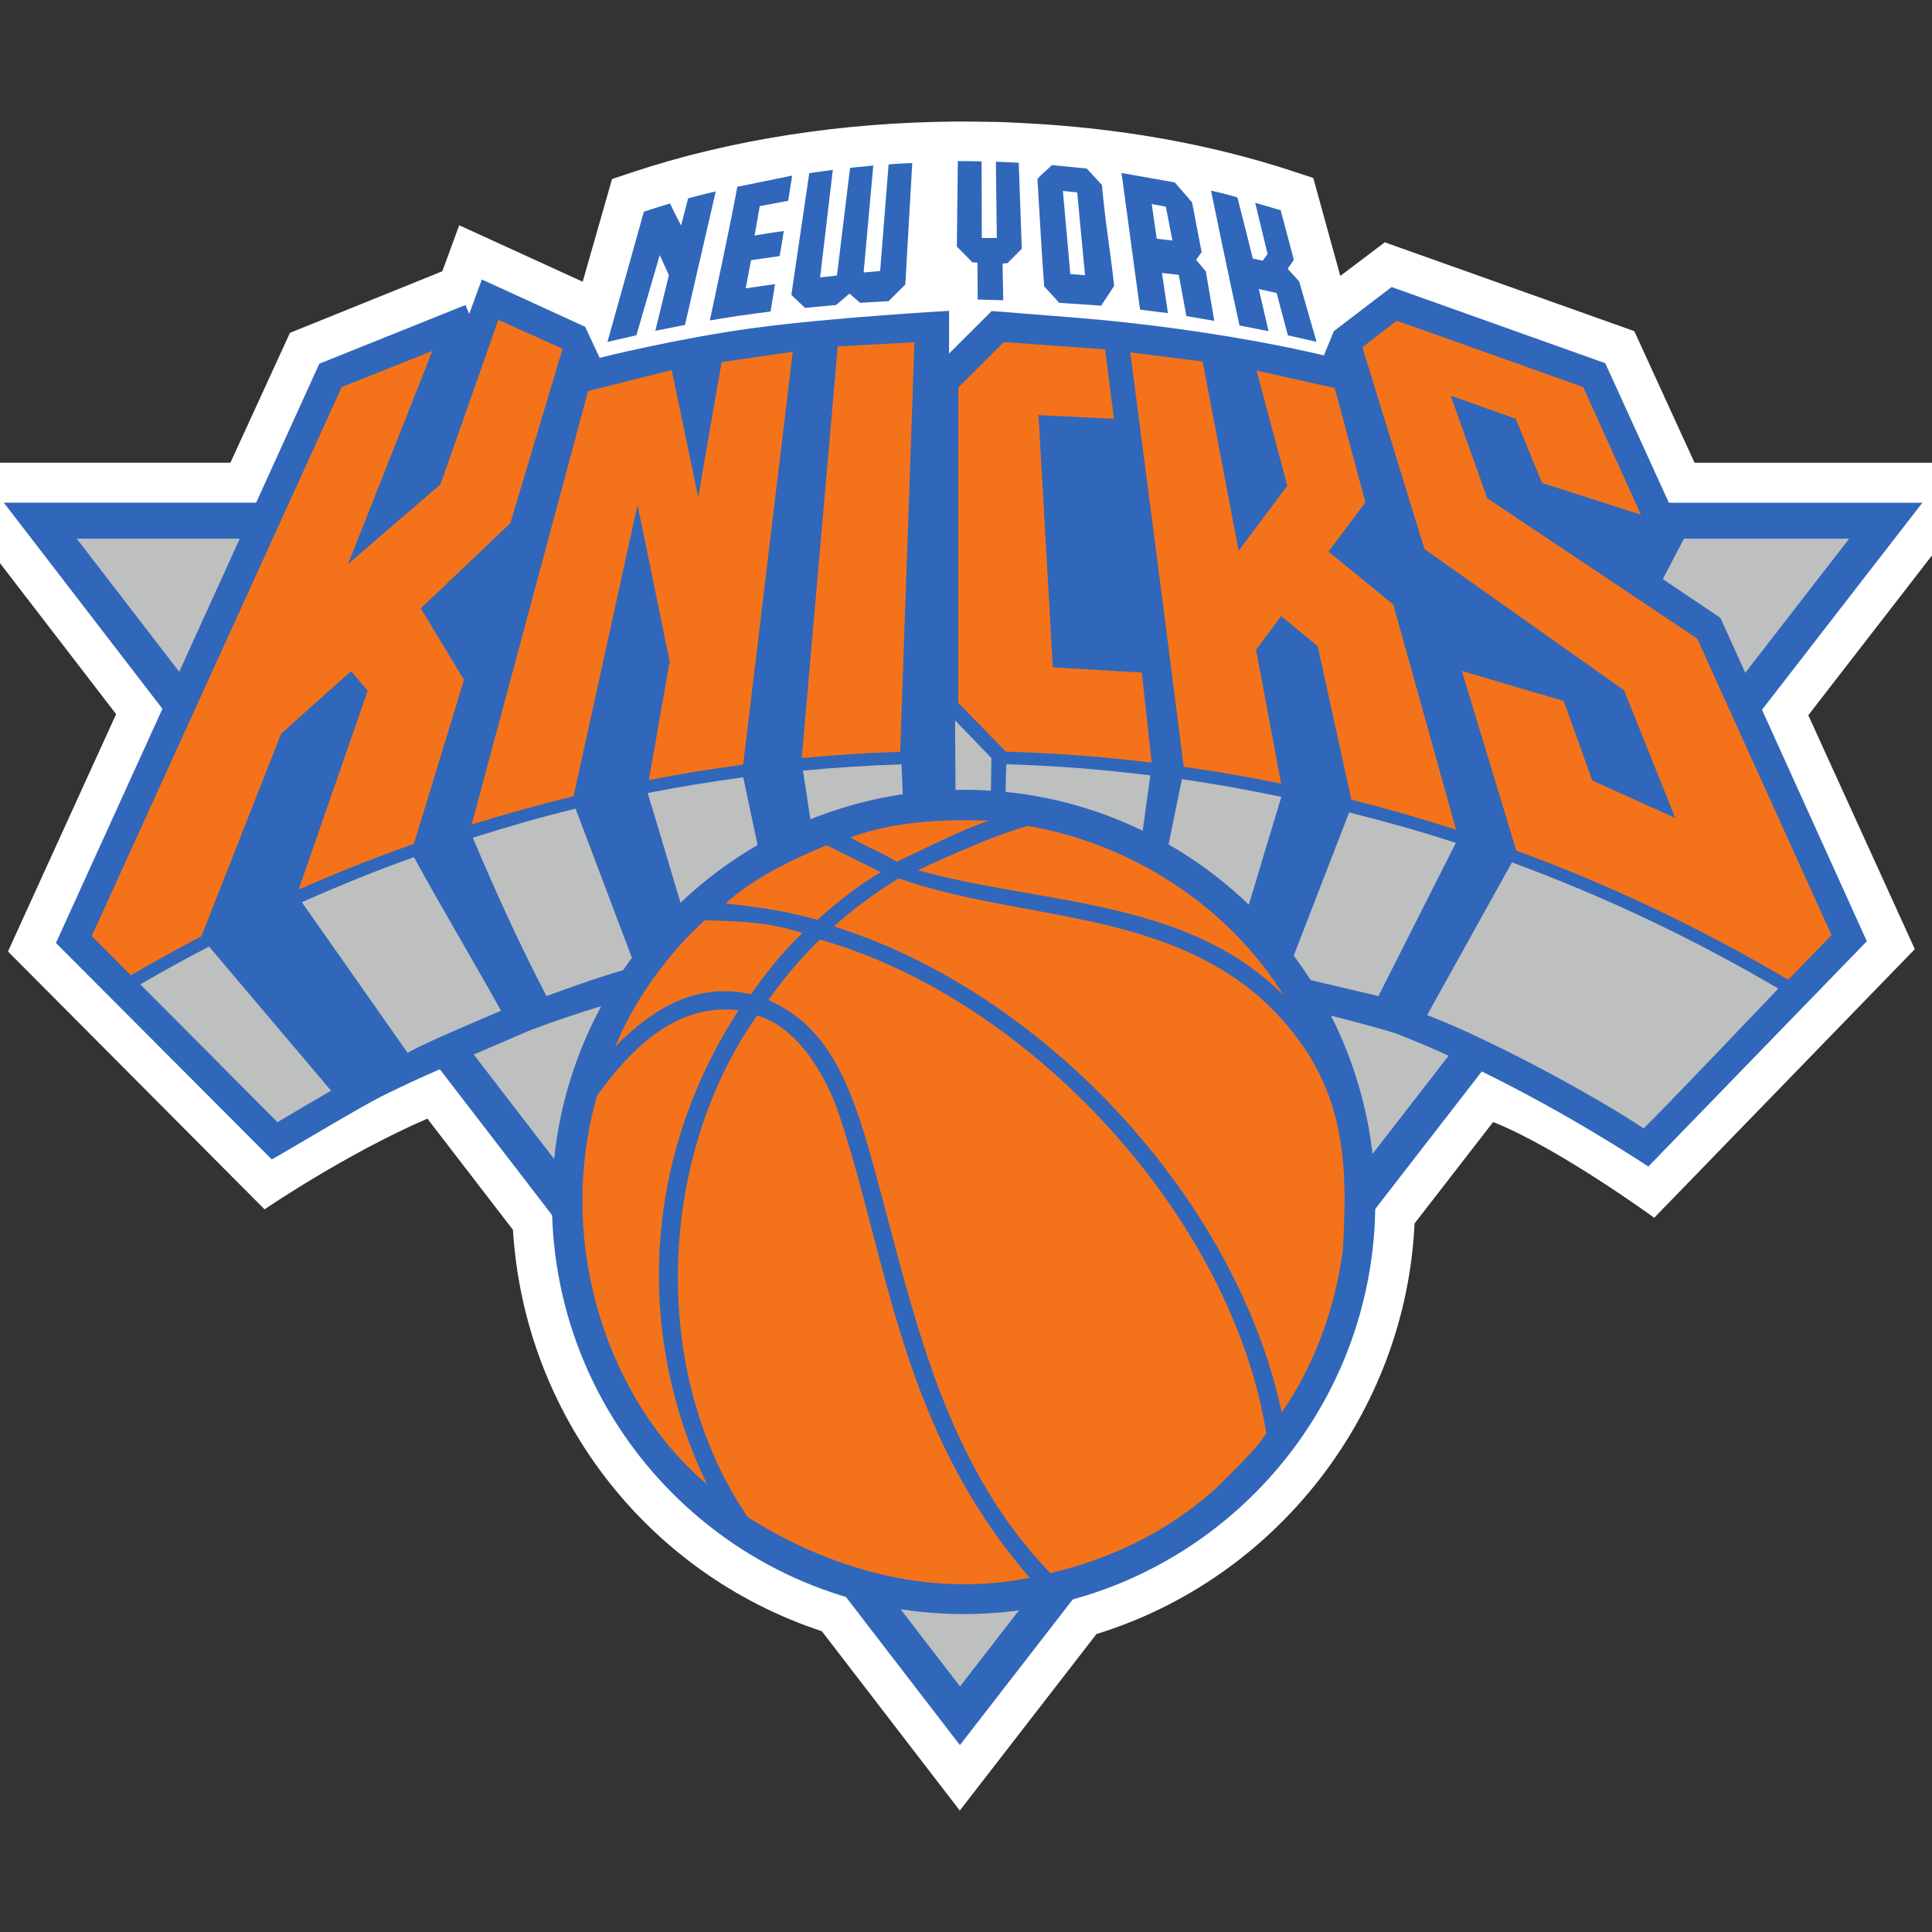 <?xml version="1.0" encoding="UTF-8"?>
<svg width="256px" height="256px" viewBox="0 0 256 256" version="1.1" xmlns="http://www.w3.org/2000/svg" xmlns:xlink="http://www.w3.org/1999/xlink">
    <rect x="0" y="0" width="256" height="256" fill="#333333" stroke="none"/>
    <!-- Generator: Sketch 63.1 (92452) - https://sketch.com -->
    <title>Teams/Defualt/NYKnicks/256</title>
    <desc>Created with Sketch.</desc>
    <g id="Teams/Defualt/NYKnicks/256" stroke="none" stroke-width="1" fill="none" fill-rule="evenodd">
        <g id="NYKnicks" transform="translate(-10.24, 16.091)" fill-rule="nonzero">
            <g id="g10" transform="translate(137.874, 111.909) scale(-1, 1) rotate(-180) translate(-137.874, -111.909) translate(0, -0)">
                <g id="g12">
                    <path d="M137.415,0 L119.141,23.762 C95.89,31.44 79.706,52.479 78.209,76.95 L66.871,91.686 C56.09,87.034 45.295,79.665 45.295,79.665 L11.296,113.832 L25.626,145.282 L0,178.598 L40.77,178.598 L48.661,195.808 L68.848,203.963 L71.088,210.06 L87.448,202.579 L91.339,216.189 L94.009,217.078 C106.953,221.394 121.864,223.718 137.127,223.805 C137.567,223.832 142.416,223.746 142.535,223.746 C143.103,223.746 145.485,223.617 145.485,223.617 C158.398,222.995 170.532,220.842 181.55,217.219 L184.257,216.327 L187.836,203.345 L193.727,207.802 L226.795,196.03 L234.775,178.594 L275.749,178.594 L249.849,145.139 L263.963,114.142 L229.431,78.547 C229.431,78.547 216.769,87.79 208.089,91.235 L197.681,77.803 C196.493,52.74 179.463,30.767 155.529,23.392 L137.415,0 L137.415,0" id="path14" fill="#FFFFFF"></path>
                    <polygon id="path16" fill="#BEBFBF" points="137.446 16.467 255.246 168.525 20.428 168.529"></polygon>
                    <path d="M255.246,168.525 L137.446,16.467 L20.428,168.529 L255.246,168.525 Z M10.747,173.3 L137.434,8.674 L264.964,173.294 L10.747,173.3" id="path18" fill="#3067BA"></path>
                    <path d="M238.242,157.947 L238.198,158.047 L238.105,158.105 L230.569,163.174 L233.376,168.547 L233.46,168.71 L233.385,168.88 L223.011,191.641 L222.943,191.785 L222.793,191.838 L194.83,201.808 L194.638,201.876 L194.473,201.751 L187.055,196.085 L186.974,196.025 L186.937,195.931 L185.666,192.814 C185.666,192.814 174.073,195.728 157.043,197.434 C155.312,197.608 150.676,197.99 143.278,198.572 L142.56,198.627 L141.817,198.683 L141.642,198.696 L141.521,198.574 L135.991,193.063 L136.001,198.72 C136.001,198.72 120.323,197.836 110.057,196.438 C99.792,195.04 89.696,192.495 89.696,192.495 L87.84,196.476 L87.781,196.602 L87.655,196.661 L74.461,202.707 L74.086,202.875 L73.947,202.492 L72.412,198.308 L72.064,199.145 L71.92,199.49 L71.573,199.352 L52.689,191.771 L52.549,191.712 L52.486,191.574 L17.652,114.958 L46.251,86.281 L47.586,87.04 C48.444,87.535 49.666,88.254 51.044,89.066 C54.503,91.107 59.242,93.9 61.507,94.993 L61.967,95.214 C64.897,96.635 66.367,97.349 80.27,103.305 L81.431,103.74 C81.448,103.742 82.995,104.347 85.856,105.297 C93.492,107.836 113.321,113.747 132.547,113.747 L132.763,113.747 C133.529,113.747 134.294,113.731 135.064,113.713 C148.115,113.351 163.376,110.575 173.877,108.309 C183.98,106.128 191.585,104.031 193.745,103.423 L195.197,102.975 C204.76,99.278 216.452,93.169 227.28,86.227 L228.654,85.34 L257.606,115.189 L238.242,157.947" id="path20" fill="#3067BA"></path>
                    <path d="M235.129,155.292 L207.306,173.885 L202.468,187.486 L211.083,184.42 L214.568,175.917 L227.665,171.715 L220.021,188.622 L195.303,197.411 L190.764,193.895 L198.984,167.16 L225.439,148.442 L232.223,131.52 L221.221,136.49 L217.444,147.021 L203.945,151.002 L211.161,127.201 C213.387,126.383 215.597,125.536 217.785,124.648 C223.792,122.215 229.677,119.519 235.425,116.572 C239.41,114.532 243.328,112.366 247.179,110.088 L252.93,115.998 L235.129,155.292" id="path22" fill="#F4731A"></path>
                    <path d="M47.485,142.687 L56.753,150.976 L58.967,148.394 L49.812,122.039 C54.817,124.248 59.912,126.268 65.087,128.101 L71.721,149.833 L65.996,159.299 L77.854,170.581 L84.786,193.696 L76.267,197.527 L68.616,175.739 L56.353,165.166 L67.534,193.413 L55.515,188.616 L22.4,115.882 L27.581,110.678 C30.654,112.472 33.77,114.194 36.926,115.84 L47.485,142.687" id="path24" fill="#F4731A"></path>
                    <path d="M131.405,194.552 L121.247,194.018 L116.476,139.459 C120.791,139.87 125.14,140.147 129.519,140.296 L131.405,194.552" id="path26" fill="#F4731A"></path>
                    <path d="M161.538,150.783 L149.744,151.488 L147.851,184.901 L157.842,184.414 L156.673,193.619 L143.243,194.579 L137.227,188.571 L137.212,146.785 L143.52,140.319 C150.033,140.12 156.478,139.633 162.841,138.861 L161.538,150.783" id="path28" fill="#F4731A"></path>
                    <path d="M94.718,173.017 L98.974,152.277 L96.222,136.558 C100.341,137.351 104.497,138.035 108.69,138.585 L108.715,138.59 L115.281,193.302 L105.851,191.925 L102.754,174.013 L99.249,190.873 L88.163,188.092 L72.736,130.655 C77.183,132.044 81.685,133.291 86.237,134.395 L94.718,173.017" id="path30" fill="#F4731A"></path>
                    <path d="M176.675,153.802 L179.995,158.288 L184.842,154.291 L189.303,133.95 C193.985,132.773 198.61,131.443 203.177,129.962 L194.855,159.801 L186.275,166.826 L191.162,173.351 L187.099,188.494 L176.74,190.802 L180.816,175.552 L174.365,166.92 L169.6,192.002 L160.006,193.218 C160.006,193.218 164.818,156.433 167.088,138.31 C171.434,137.696 175.737,136.944 180.002,136.07 L176.675,153.802" id="path32" fill="#F4731A"></path>
                    <path d="M117.964,129.098 C117.964,129.098 121.96,131.442 129.954,132.329 L129.698,138.631 C125.314,138.485 120.959,138.208 116.638,137.799 C117.014,135.338 117.577,131.661 117.964,129.098" id="path34" fill="#BEBFBF"></path>
                    <path d="M143.371,132.71 C146.619,132.329 150.095,131.264 153.151,130.402 C155.915,129.734 158.89,128.551 161.327,127.466 L162.667,137.169 C156.241,137.961 150.167,138.443 143.588,138.647 C143.495,136.76 143.495,134.106 143.371,132.71" id="path36" fill="#BEBFBF"></path>
                    <path d="M101.306,117.329 C105.025,120.099 107.263,122.949 111.18,125.337 C110.437,128.864 109.446,133.426 108.726,136.909 C104.464,136.344 100.242,135.643 96.058,134.829 C97.662,129.608 99.703,122.603 101.306,117.329" id="path38" fill="#BEBFBF"></path>
                    <path d="M164.57,125.509 C168.198,123.407 171.027,121.026 174.269,117.871 L174.913,117.381 L180.024,134.32 C175.618,135.233 171.34,136.024 166.845,136.659 L164.57,125.509" id="path40" fill="#BEBFBF"></path>
                    <path d="M180.701,110.794 L192.891,107.922 L203.143,128.222 C198.418,129.766 193.857,131.037 189.007,132.255 L180.701,110.794" id="path42" fill="#BEBFBF"></path>
                    <path d="M82.65,107.922 C85.832,109.096 90.271,110.702 94.421,111.81 L86.507,132.756 C81.725,131.598 77.556,130.378 72.893,128.902 C75.843,121.886 79.145,114.654 82.65,107.922" id="path44" fill="#BEBFBF"></path>
                    <path d="M64.266,100.382 C64.968,100.986 71.889,103.977 76.625,105.983 C73.026,112.505 68.699,119.697 65.09,126.334 C59.929,124.49 55.23,122.579 50.239,120.358 L64.266,100.382" id="path46" fill="#BEBFBF"></path>
                    <path d="M47.006,91.217 C49.209,92.542 51.542,93.896 54.111,95.387 L37.938,114.486 C34.863,112.888 31.829,111.216 28.835,109.476 L47.006,91.217" id="path48" fill="#BEBFBF"></path>
                    <path d="M199.344,105.409 C209.05,101.638 222.623,94.021 228.026,90.39 C230.516,92.774 244.024,106.971 245.876,108.919 C234.648,115.516 222.85,121.124 210.579,125.638 L199.344,105.409" id="path50" fill="#BEBFBF"></path>
                    <polyline id="path52" fill="#BEBFBF" points="141.503 133.027 136.868 133.189 136.789 144.466 141.608 139.457 141.503 133.027"></polyline>
                    <path d="M137.925,135.26 C107.797,135.257 83.376,110.807 83.374,80.643 C83.376,50.486 107.797,26.037 137.925,26.037 C168.051,26.037 192.477,50.486 192.477,80.643 C192.477,110.807 168.051,135.257 137.925,135.26" id="path54" fill="#3067BA"></path>
                    <path d="M141.279,131.172 C137.092,129.71 133.06,127.581 129.068,125.725 C126.342,127.359 124.783,127.771 122.941,128.96 C128.675,131.05 134.851,131.365 141.279,131.172" id="path56" fill="#F4731A"></path>
                    <path d="M180.359,107.985 C167.504,120.951 148.224,120.015 131.868,124.601 C131.868,124.601 141.493,129.189 146.461,130.46 C159.829,128.179 172.764,120.17 180.359,107.985" id="path58" fill="#F4731A"></path>
                    <path d="M108.104,106.038 C95.756,87.071 94.085,63.708 103.918,43.232 C91.213,53.915 83.638,74.606 89.343,94.7 C94.014,101.232 100.02,107.009 108.104,106.038" id="path60" fill="#F4731A"></path>
                    <path d="M121.323,92.533 C127.978,72.724 129.451,50.795 146.682,30.846 C133.248,28.119 119.94,32.149 109.326,38.878 C96.179,58.081 97.418,86.73 110.563,105.349 C116.966,103.504 120.454,95.119 121.323,92.533" id="path62" fill="#F4731A"></path>
                    <path d="M112.087,107.444 C114.084,110.264 116.34,112.932 118.873,115.412 C146.818,107.516 173.467,78.506 178.027,49.998 C176.697,47.845 173.504,44.844 171.362,42.7 C164.414,36.451 156.76,33.212 149.417,31.459 C136.368,45.009 132.072,62.606 127.463,79.949 C123.925,93.258 121.469,103.301 112.096,107.373 L112.087,107.444" id="path64" fill="#F4731A"></path>
                    <path d="M177.381,107.568 C163.886,119.49 145.081,117.965 129.306,123.52 C126.256,121.649 123.278,119.44 120.734,117.156 C148.678,108.383 174.036,81.028 180.076,52.756 C184.46,59.092 187.105,66.452 188.172,74.255 C188.855,86.245 188.737,97.153 177.381,107.568" id="path66" fill="#F4731A"></path>
                    <path d="M116.568,116.289 C113.871,113.692 111.852,111.138 109.747,108.16 L109.687,108.178 C102.286,109.837 96.453,106.006 91.765,101.232 C94.003,106.885 98.688,113.594 103.654,117.978 C108.232,117.781 111.559,117.851 116.568,116.289" id="path68" fill="#F4731A"></path>
                    <path d="M118.55,118.024 C121.192,120.377 123.754,122.439 126.936,124.347 L119.768,127.905 C114.998,125.955 109.891,123.411 106.387,120.196 C111.804,119.565 114.126,119.231 118.55,118.024" id="path70" fill="#F4731A"></path>
                    <path d="M130.198,202.207 L127.991,200.008 L124.209,199.782 L122.802,201.006 L121.024,199.496 L116.907,199.111 L115.098,200.835 L117.473,216.972 L120.591,217.4 L118.909,203.149 L121.141,203.399 L122.88,217.676 L125.956,217.975 L124.674,203.8 L126.864,204.001 L127.983,218.112 C129.295,218.252 129.971,218.24 131.118,218.305 L130.198,202.207" id="path72" fill="#3067BA"></path>
                    <path d="M140.306,218.522 L140.334,208.367 L142.323,208.381 L142.202,218.478 C142.202,218.478 144.288,218.412 145.23,218.332 L145.631,206.943 L143.713,205.028 L143.085,204.996 L143.175,200.124 L139.793,200.224 L139.755,205.099 L139.077,205.154 L137.028,207.247 L137.157,218.572 C138.253,218.573 140.306,218.522 140.306,218.522" id="path74" fill="#3067BA"></path>
                    <path d="M115.206,216.641 L114.678,213.305 L110.91,212.594 L110.226,208.697 C111.606,208.946 112.453,209.081 114.095,209.299 C113.865,207.847 113.798,207.349 113.545,205.976 L109.761,205.436 L109.049,201.702 L112.929,202.266 C112.929,202.266 112.544,199.753 112.348,198.63 C109.632,198.294 106.903,197.905 104.299,197.451 C104.299,197.451 107.215,210.986 107.94,215.161 L115.206,216.641" id="path76" fill="#3067BA"></path>
                    <path d="M101.002,196.852 L97.073,196.079 L98.875,203.457 L97.656,206.105 L94.567,195.484 L90.729,194.607 C92.326,200.356 93.961,206.107 95.559,211.859 C96.879,212.301 97.861,212.601 99.027,212.951 C99.456,211.981 100.488,210.026 100.488,210.026 L101.42,213.628 C101.42,213.628 103.855,214.273 105.078,214.55 L101.002,196.852" id="path78" fill="#3067BA"></path>
                    <path d="M151.078,214.613 L152.063,203.595 L154.012,203.441 L152.977,214.402 L151.078,214.613 Z M156.254,215.395 C156.645,210.772 157.407,206.346 157.873,202.034 L156.154,199.408 L150.602,199.778 L148.6,201.964 C148.243,206.677 148,211.434 147.708,216.173 C148.217,216.844 148.998,217.371 149.613,218.03 L154.239,217.579 L156.254,215.395" id="path80" fill="#3067BA"></path>
                    <path d="M174.204,213.743 C174.894,211.094 176.246,205.641 176.246,205.641 L177.564,205.372 L178.202,206.251 L176.56,213.034 C176.56,213.034 178.189,212.576 179.936,212.049 L181.68,205.48 L180.859,204.297 L182.386,202.618 L184.689,194.618 L180.893,195.47 L179.402,201.081 L177.039,201.611 L178.332,196.025 L174.48,196.785 C173.137,202.8 170.707,214.646 170.707,214.646 C170.707,214.646 172.662,214.24 174.204,213.743" id="path82" fill="#3067BA"></path>
                    <path d="M162.853,212.867 L163.513,208.275 L165.599,208.037 L164.719,212.528 L162.853,212.867 Z M168.195,213.098 L169.463,206.503 L168.729,205.487 L170.022,203.94 L171.142,197.391 L167.442,198.034 L166.432,203.49 L164.209,203.738 L164.996,198.416 L161.305,198.878 L158.849,216.985 L165.906,215.737 L168.195,213.098" id="path84" fill="#3067BA"></path>
                </g>
            </g>
        </g>
    </g>
</svg>
